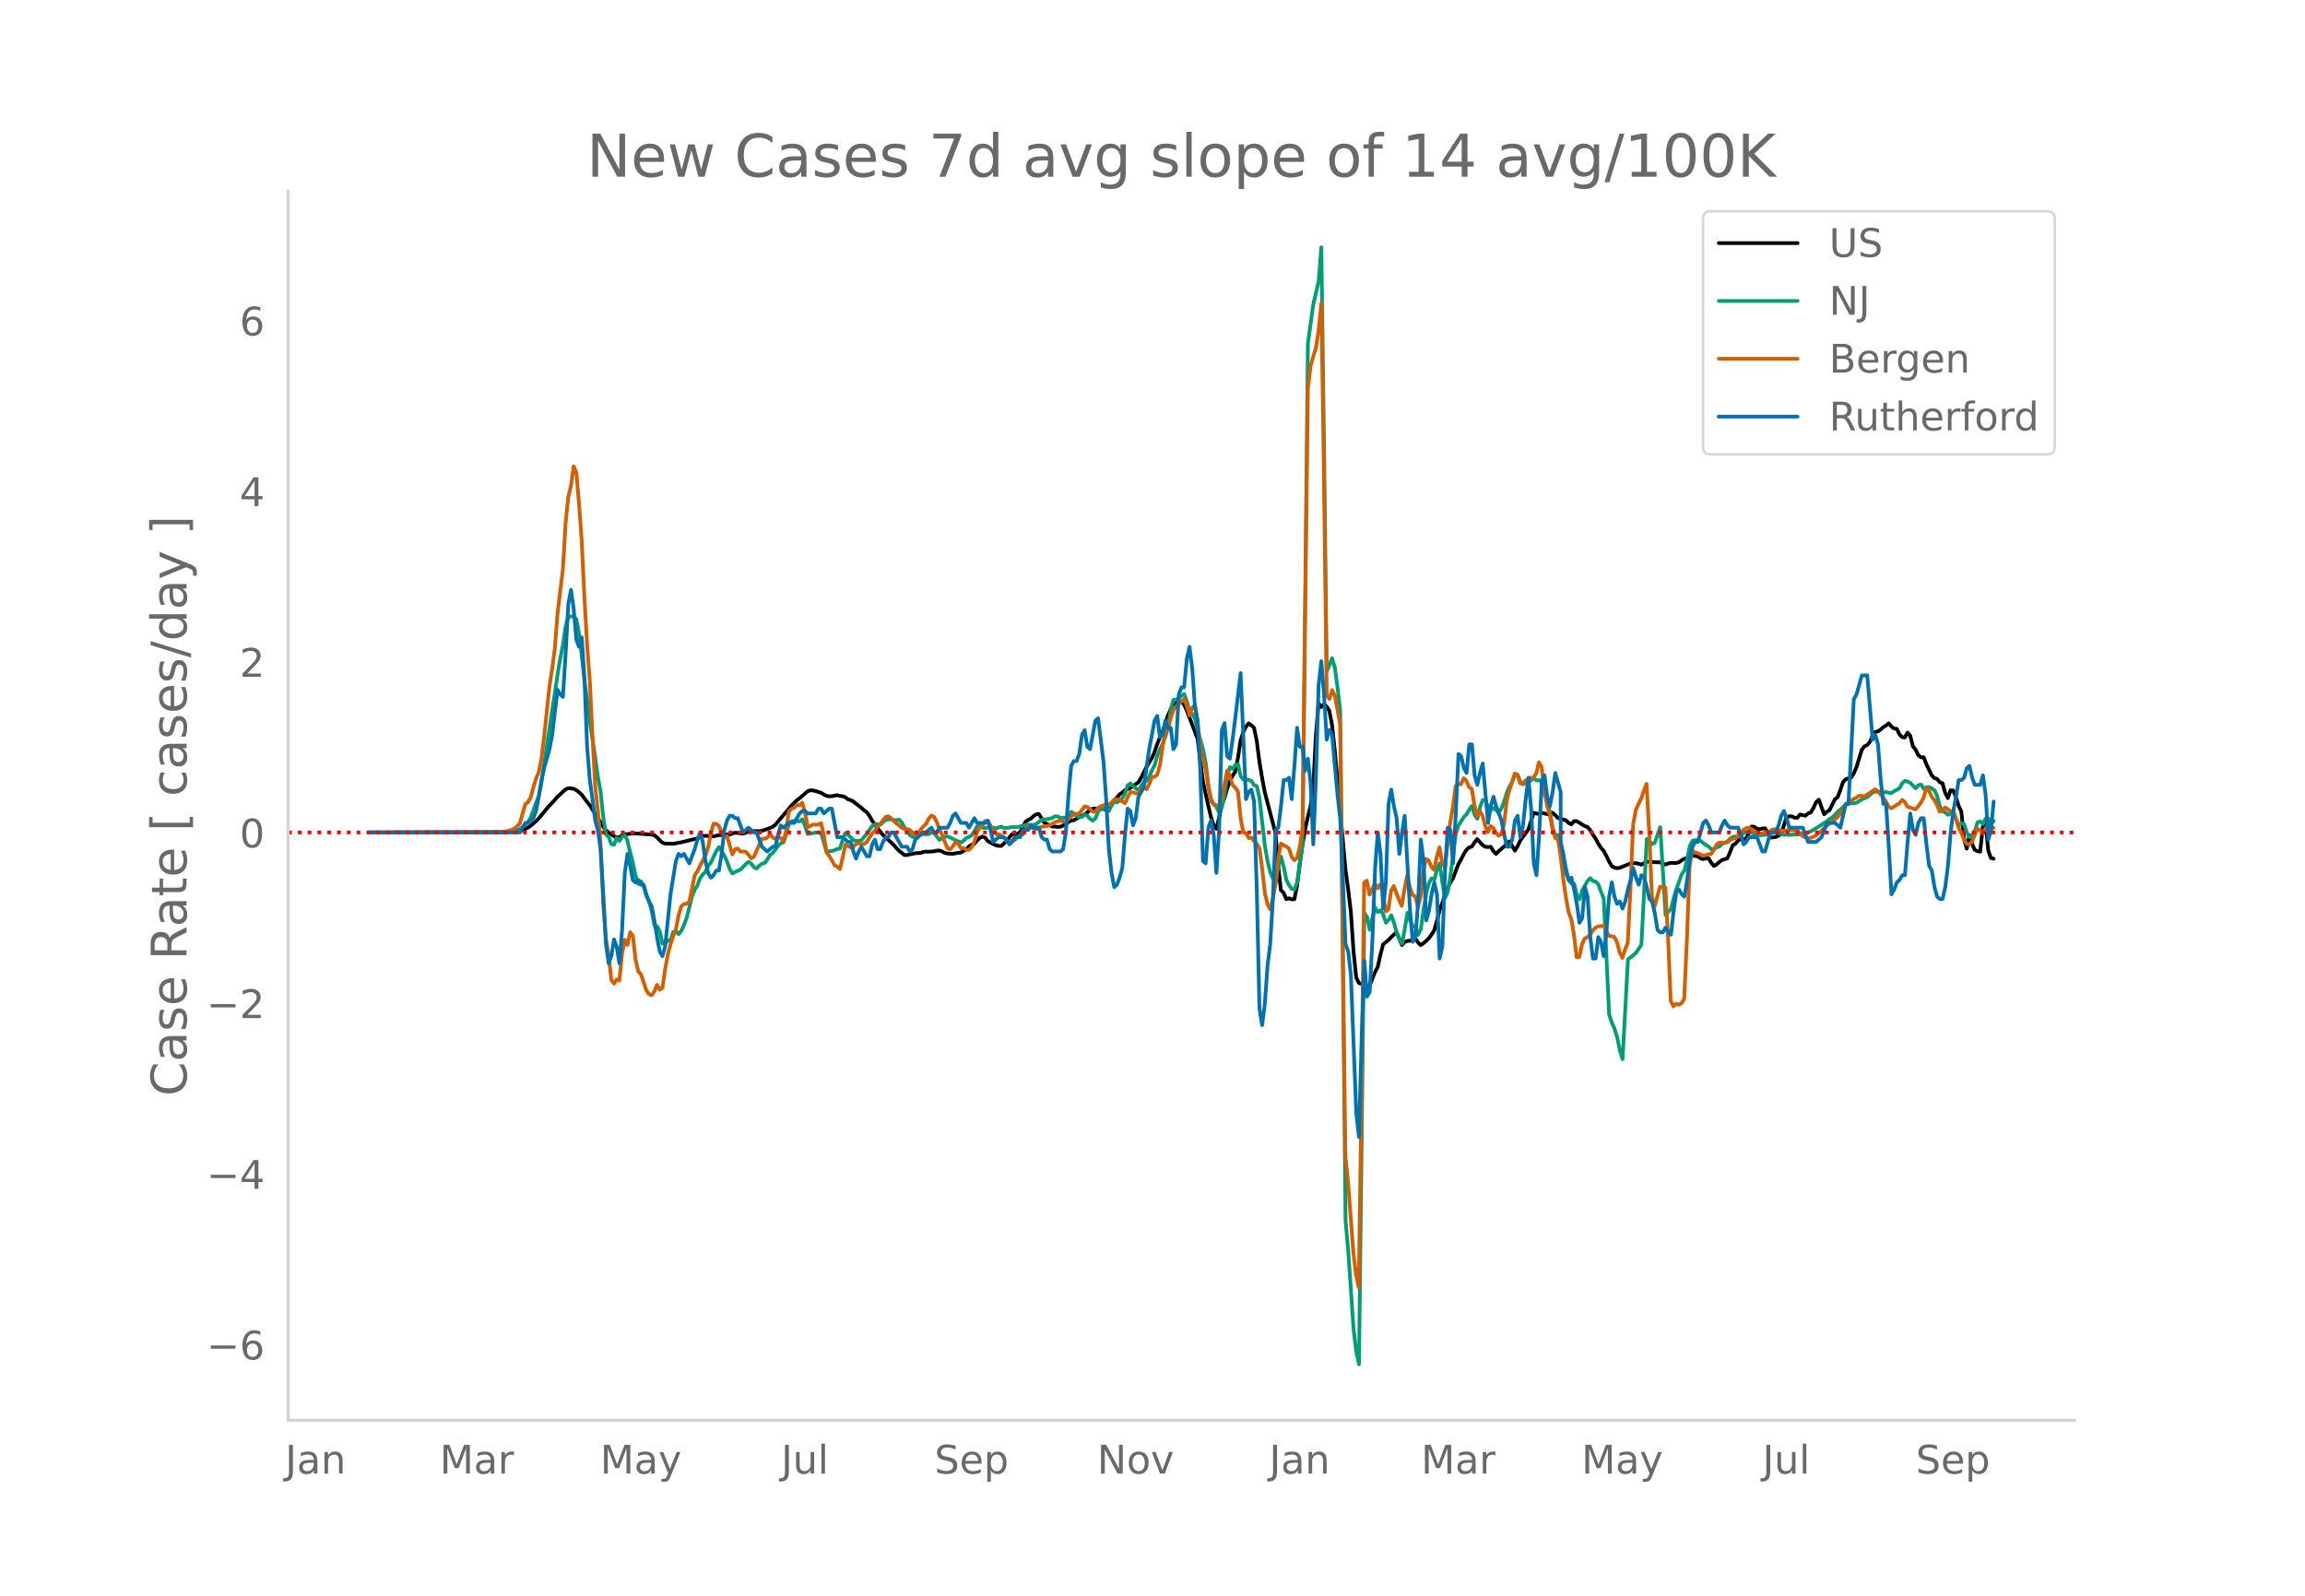 <svg height="864" viewBox="0 0 936 648" width="1248" xmlns="http://www.w3.org/2000/svg" xmlns:xlink="http://www.w3.org/1999/xlink"><defs><style>*{stroke-linecap:butt;stroke-linejoin:round}</style></defs><g id="figure_1"><path d="M0 648h936V0H0z" style="fill:#fff" id="patch_1"/><g id="axes_1"><path d="M117 576.72h725.4V77.76H117z" style="fill:none" id="patch_2"/><path clip-path="url(#p5c7553df2e)" d="m149.973 338.045 54.59-.139 5.46-.325 1.091-.177 1.092-.31 2.184-1.038 1.091-.725 2.184-1.897 1.092-1.119 4.367-5.229 1.092-1.062 2.184-2.495 3.275-3.033 1.092-.4 1.092.044 1.091.176 1.092.566 1.092.823 1.092.998 2.184 2.955 1.091 1.327 2.184 3.54 2.184 3.374 1.091 1.848 1.092 1.415 2.184 1.7 1.092.705 1.091.48 1.092-.067 1.092-.726 1.092-.499 1.092-.044 2.183-.325 4.368.258 3.275.263 1.092.263 1.092.84 1.091 1.195 1.092.96 1.092.398 3.276.08 3.275-.612 6.55-1.597 2.184-.997 1.092-.05 3.276.207 2.183-.47 2.184-.125 1.092-.137 1.092.02 2.183-.757 3.276.398 1.091-.392 1.092-.647 1.092-.045 1.092.122 1.092-.086 1.091.053 1.092-.178 2.184-.703 2.184-.845 1.091-.907 5.46-6.441 1.091-1.367 2.184-2.144 1.092-.774 3.275-2.853 1.092-.393 1.092.053 1.092.243 2.183.719 2.184 1.24 1.092.172 1.091-.019 2.184-.46 1.092.319 1.092.144 1.091.405 1.092.803 1.092.365 1.092.554 3.275 2.57 1.092.996 1.092.8 1.092 1.481 1.092 1.942 3.275 4.464 1.092 1.292 4.367 4.07 1.092 1.277 1.092 1.088 2.183 1.763 1.092.01 1.092-.331 1.092-.128 1.092-.295 2.183-.08 1.092-.442 1.092-.136 1.092.047 2.183-.147 1.092-.28 1.092-.047 1.092.358 1.092.625 1.091.232 2.184.15 1.092-.259 2.183-.298 2.184-1.33 1.092-1.117 1.092-.72 1.091-.389 1.092-1.336 1.092-1.042 1.092-.524 1.092.422 1.092 1.36 1.091.672 2.184 1.041 1.092.259 1.092.026 1.091-.964 1.092-1.133 2.184-2.667 2.183-.166 1.092-.62 1.092-1.93 1.092-2.299 1.092-.79 1.092-.518 1.091-.995 1.092-.768 1.092-.088 2.184 3.502 3.275 1.573 1.092-.003 1.092.155 1.091-.094 2.184-.95 1.092-1.01 1.092-.526 1.092-.144 2.183-1.279 1.092-.453 1.092-.623 1.092-.758 1.091-1.092 1.092-.46 1.092-.073 2.184.156 1.091-.025 1.092.364 1.092-.499 1.092-1.691 2.184-2.681 1.091-1.393 1.092-.704 1.092-.936 2.184-.928 2.183-1.574 1.092-.742 1.092-1.812 2.183-4.403 2.184-3.627 1.092-2.404 1.092-3.274 1.092-2.731 1.091-2.366 2.184-6.596 1.092-2.411 1.092-1.834 1.091-1.11 1.092-.38 1.092.195 1.092 1.208 1.092 2.392 4.367 11.394 2.183 17.336 2.184 9.987 1.092 4.553 1.092 3.425 1.092 1.311 1.091-4.42 1.092-5.337 1.092-2.67 1.092-3.856 1.092-2.909 1.091-2.32 1.092-1.588 1.092-5.507 1.092-7.228 1.092-3.475 1.091-2.118 1.092-1.363 1.092.787 1.092.991 1.092 5.265 1.092 8.463 1.091 6.614 1.092 5.82 4.367 16.67 1.092 13.526 1.092 9.604 1.092 1.022 1.092 2.64 1.091-.382 1.092.43 1.092-.06 1.092-5.423 1.092-8.835 1.092-7.67 1.091-6.259 1.092-5.262 1.092-4.287 1.092-7.412 1.092-21.401 1.091-12.99 1.092 1.525 1.092-1.15 1.092.94 1.092 1.738 1.091 5.718 1.092 9.996 4.368 48.751 1.091 7.966 1.092 9.114 1.092 16.17 1.092 10.58 1.092 2.236 1.091.322 1.092-.522 1.092 1.85 1.092-.723 2.183-5.39 1.092-2.043 1.092-4.998 1.092-4.208 2.184-1.76 1.091-1.167 2.184-2.043 2.184 5.241 1.091-1.182 1.092-.476 1.092-.074 1.092-.587 1.092-.334 1.091 1.648 1.092 1.048 1.092-.77 1.092-.94 1.092-1.088 1.092-1.477 1.091-1.715 1.092-3.824 1.092-4.272 3.275-9 1.092-2.34 1.092-1.749 2.184-5.747 1.091-1.875 1.092-2.18 1.092-1.738 1.092-.96 1.092-.356 1.092-1.69 1.091-1.32 2.184 2.424 1.092.69 1.092.098 1.091-.12 1.092 1.745 1.092 1.168 1.092-1.143 2.183-1.873 2.184-2.049 2.184 3.745 1.092-1.796 1.091-2.313 3.276-4.49 2.183-6.787 1.092.315 1.092.146 1.092-.411 2.183.491 2.184-.55 1.092.985 1.092 1.142 3.275.949 1.092 1.07 1.092.582 1.092-1.319 1.091.012 3.276 1.993 1.092.346 1.091 1.269 1.092 1.855 1.092 1.57 1.092 2.061 1.092 1.702 1.092 1.239 1.091 2.005 1.092 2.303 1.092 1.877 1.092.659 1.092.211 1.091-.168 4.368-1.772 2.183-.098 1.092.223 1.092.387 2.184-1.175 1.091-.037 2.184.216 2.184.038 1.091.626 1.092.281 1.092-.44 1.092-.24 2.183.025 1.092-.275 1.092-.784 1.092-.63 1.092-.308 1.091-.604 1.092-.372 2.184.315 1.092.746 1.092.37 1.091-.327 1.092-.038 1.092 1.805 1.092 1.316 1.092-.587 1.091-1.012 1.092-.763 2.184-.715 1.092-2.479 1.091-2.822 1.092-.643 1.092-1.246 1.092-.74 1.092.095 1.092-.266 2.183-4.788 1.092.055 1.092.79 1.092.213 1.091-.274 1.092-.108 1.092 1.745 1.092 2.003 1.092-.042 1.091-.184 1.092-.502 1.092-.726 2.184-6.764 1.092-.404 1.091.03 1.092.545 1.092.066 1.092-1.351 2.183.496 1.092-.926 1.092-.386 1.092-1.814 1.092-2.372 1.091-1.014 2.184 5.907 1.092-1.018 1.092-.654 2.183-4.414 1.092-.823 1.092-2.839 1.092-3.294 1.092-1.148 1.091-.408 1.092-.285 1.092-1.72 1.092-2.484 2.183-7.115 1.092-1.408 1.092-.485 1.092-1.34 1.092-2.35 1.092-1.617 1.091-.261 1.092-.756 1.092-.976 1.092-.627 1.092-.915 1.091 1.31 1.092.8 1.092.162 1.092 2.242 1.092 1.13 1.091.093 1.092-1.962 1.092 1.27 1.092 4.29 1.092 1.4 1.092 2.214 1.091.878 1.092-.04 1.092 2.817 2.184 4.553 1.091 1.112 1.092.348 1.092 1.324 1.092.43 1.092 3.918 1.091 2.084 1.092-3.171 1.092.112 1.092 2.68 1.092 3.525 1.092 2.331 1.091 11.02 1.092 4.046 1.092-5.487 1.092 3.57 1.092 2.402 1.091.51 1.092.238 1.092-10.094 1.092-1.903 1.092 11.454 1.091 3.111 1.092.26h0" style="fill:none;stroke:#000;stroke-linecap:round;stroke-width:1.5" id="line2d_1"/><path clip-path="url(#p5c7553df2e)" d="m149.973 338.04 54.59-.098 3.276-.227 1.092-.187 1.091-.32 1.092-.474 2.184-1.772 1.092-1.1 1.091-1.927 1.092-2.787 1.092-3.15 1.092-2.579 1.092-5.418 2.183-14.994 1.092-6.961 1.092-7.783 1.092-6.744 1.092-7.607 1.091-6.45 1.092-5.523 1.092-7.427 1.092-4.138 2.183-.113 1.092 1.152 1.092 6.005 1.092 8.844 1.092 10.066 1.092 7.745 1.091 9.031 1.092 6.939 2.184 15.472 1.092 5.834 1.091 10.564 1.092 6.92 1.092.998 1.092 2.964 1.092.229 1.091-2.771 1.092 1.228 1.092-1.674 1.092-.709 1.092 2.365 1.092 4.64 1.091 4.144 1.092 5.35 1.092 3.367 1.092-1.1 1.092 1.713 1.091 4.112 1.092 2.152 1.092 4.116 1.092 5.699 1.092.51 1.091 2.081 1.092 4.945 1.092-.058 1.092-1.254 1.092.046 1.092-3.434 1.091-.37 1.092 1.186 1.092-1.272 1.092-2.394 1.092-2.86 2.183-8.862 1.092-2.661 1.092-1.716 1.092-2.95 1.091-1.453 1.092-1.133 1.092-2.353 1.092-1.34 2.183-4.659 1.092-1.622 1.092 1.529 1.092 1.946 1.092 2.251 1.092 3.114 1.091 1.837 1.092-.643 2.184-.95 2.183-2.237 1.092-.882 1.092.689 1.092 1.463 1.092.551 1.091-1.138 1.092-.842 1.092-.273 1.092-1.447 1.092-1.837 1.092-.733 2.183-2.967 1.092-1.026 1.092-.354 1.092-3.185 1.091-4.385 1.092-1.043 1.092-.125 2.184.19 1.091-.851 1.092 2.56 1.092 3.394 1.092-.124 2.184-.456 2.183.14 2.184 7.61 2.183-.24 1.092-.332 1.092-.494 1.092-.169 1.092-3.493 1.091-2.815 1.092.749 1.092.995 1.092 1.18 1.092.27 1.092.035 1.091-.342 2.184-2.588 2.184-3.177 1.091-.633 1.092-.034 1.092.154 2.184-1.94 1.091-.218 1.092-.09 1.092.335 1.092.125 1.092-.229 1.092 1.169 1.091 1.968 2.184 3.09 1.092.75 1.092.157 2.183-1.276 1.092-.063 1.092.185 1.092-.184 1.091-.503 1.092.05 2.184 2.868 2.184-1.326 1.091-.061 1.092.394 2.184 1.166 2.183.894 1.092-.764 1.092-1.083 1.092-.42 1.092-.683 1.091-1.65 1.092-1.987 1.092-.19 1.092.776 1.092.09 2.183-.252 1.092.114 1.092.406 1.092-.52 1.092-.292 1.091.555 1.092-.018 2.184-.364 2.183.091 3.276-.997 1.092-.08 2.183.138 1.092-.4 2.184-1.688 1.092-.072 3.275-.673 1.092-.724 1.092.085 1.091.665 1.092-.153 1.092.068 1.092-.94 1.092-1.499 1.092.613 1.091.98 1.092.655 1.092-.24 1.092-.913 1.092.492 1.091 1.242 1.092.744 1.092-.933 1.092-2.721 1.092-1.19 1.091-.233 1.092.404 1.092.762 1.092-2.325 1.092-1.566 1.092.408 1.091-.729 1.092-1.015 1.092-1.841 1.092-3.386 1.092-.737 2.183 2.005 1.092.784 2.184-3.507 1.091-.34 1.092-1.62 1.092-2.549 1.092-2.153 1.092-3.902 1.092-2.54 1.091-2.237 1.092-2.88 1.092-3.985 1.092-7.182 1.092-3.822 1.091-.16 1.092-.574 1.092-.983 1.092-.641 1.092 2.944 1.091 4.703 1.092.335 1.092 2.054 1.092 4.62 2.183 7.687 1.092 5.544 1.092 9.3 1.092 6.38 1.092.936 1.092 1.32 1.091 2.22 1.092-1.93 1.092-5.065 1.092-7.897 1.092-3.527 1.091.733 1.092-1.545 1.092-.38 1.092 4.869 1.092 1.391 1.091-.072 1.092.241 1.092.428 1.092 1.686 1.092.38 1.092 4.99 2.183 19.177 1.092 6.31 1.092 4.445 1.092 2.557 1.091 1.852 1.092-6.567 1.092-4.118 1.092 4.154 1.092 5.257 1.091 2.185 1.092 1.523 1.092.143 1.092-2.89 2.184-15.22 2.183-203.525 2.184-15.837 2.183-9.43 1.092-13.781 1.092 80.61 1.092 91.681 2.183-5.42 1.092 3.734 1.092 8.004 1.092 9.523 2.184 207.19 1.091 12.22 2.184 32.07 1.092 8.83 1.092 5.158 2.183-183.279 1.092 1.648 1.092 5.116 1.092-5.03 1.091-3.941 1.092 1.863 1.092-.76 1.092 1.614 1.092 3.437 1.092-1.049 1.091-1.978 1.092 2.997 1.092 3.991 1.092 2.66 1.092 1.923 1.091-5.904 1.092-6.682 1.092 3.21 1.092 2.311 1.092.118 1.091 3.32 1.092-2.377 1.092-7.803 1.092-6.598 1.092-4.278 1.092-1.905 1.091.59 1.092-4.045 1.092-2.61 1.092 7.867 1.092 6.206 1.091-2.49 1.092-6.626 2.184-17.138 1.092-3.243 2.183-3.465 1.092-1.021 1.092-1.953 1.092-1.46 1.092 3.637 1.091 1.557 1.092-4.751 1.092-2.781 1.092-.034 1.092 2.82 1.091 1.356 1.092-1.011 1.092.922 1.092 1.146 1.092-1.998 1.091-2.761 1.092-3.587 1.092-2.494 1.092-1.915 1.092-2.812 1.092.101 1.091 2.884 1.092.916 1.092-.6 1.092-.176 2.183-1.724 1.092.967 1.092-.081 1.092.477 1.092 4.994 2.183 7.258 1.092 6.7 1.092 2.902 1.092-.082 4.367 18.367 1.092 1.3 1.092.155 1.091 4.634 1.092 1.632 1.092-3.587 2.184-3.927 1.091-1.081 1.092 1.224 1.092.145 1.092 1.24 1.092 2.994 1.092 2.655 2.183 47.103 1.092 3.27 1.092 2.505 1.092 3.457 1.091 5.339 1.092 3.533 2.184-40.405 1.092-.997 1.091-.723 1.092-1.023 2.184-3.29 2.184-42.96 1.091.811 1.092 1.35 1.092-.665 2.184-6.248 2.183 35.737 1.092-1.481 1.092-1.003 1.092-4.345 1.091-3.762 2.184-6.048 1.092-1.536 1.092-4.342 1.091-5.597 1.092-2.142 1.092-.276 2.184.378 2.183 1.614 1.092.65 1.092 1.09 1.092-.137 1.092-.602 1.091-.374 1.092-1.095 1.092-.503 1.092-.374 1.092-1.185 1.091-.758 1.092-.133 1.092.037 1.092-.424 1.092-1.007 1.092-.458 1.091.052 2.184.695 2.184.563 2.183-.131 1.092-.15 1.092-.477 1.092-.29 1.091.017 1.092.157 1.092.466 1.092.243 1.092-.038 1.092.074 4.367-.205 1.092-.363 2.183-.36 2.184-1.085 5.459-3.503 1.092-.931 1.092-.68 1.091-1.038 1.092-1.214 1.092-.862 2.184-2.055 1.091-.374 1.092-.153 1.092-.014 1.092-.187 2.183-1.42 1.092-.391 1.092-.538 2.184-1.853 1.092-.342 1.091-.074 2.184.482 1.092-.235 1.092.304 1.091.092 1.092-.77 1.092-.526 1.092-.687 1.092-1.974 1.091-.95 1.092.281 1.092.48 1.092 1.23 1.092 1.019 1.092-1.29 1.091-.21 1.092 1.647 1.092-.541 1.092-.114 1.092.598 1.091.748 1.092 2.393 1.092 4.17 1.092 1.899 1.092.525 1.091.956 1.092-.514 1.092-.993 1.092 3.25 1.092 2.454 1.092-.812 1.091.377 1.092 3.358 1.092 2.052 1.092-.826 1.092-1.818 1.091-3.477 1.092-.404 1.092 1.109 1.092-2.236 1.092-.04 1.091 2.256 1.092-1.203h0" style="fill:none;stroke:#009e73;stroke-linecap:round;stroke-width:1.5" id="line2d_2"/><path clip-path="url(#p5c7553df2e)" d="m149.973 338.04 48.04-.095 4.367-.133 3.275-.247 2.184-.588 1.092-.53 1.091-.93 1.092-1.233 2.184-7.7 1.092-.872 1.091-1.878 1.092-4.077 1.092-3.585 1.092-2.522 1.092-5.462 1.092-8.97 2.183-20.578 1.092-6.998 1.092-8.478 1.092-13.958 2.183-18.226 1.092-18.624 1.092-10.564 1.092-4.57 1.091-7.852 1.092 2.617 1.092 12.745 1.092 15.077 1.092 22.93 1.092 19.23 1.091 14.585 1.092 22.758 1.092 20.065 1.092 9.71 1.092 13.75 1.091 24.542 1.092 13.977 1.092 6.449 1.092 10.07 1.092 1.536 1.091-1.706 1.092.379 1.092-10.943 1.092-5.52 1.092 2.087 1.092-5.177 1.091 1.46 1.092 9.615 1.092 4.818 1.092 1.137 2.183 6.506 1.092 1.63 1.092.437 1.092-1.517 1.092-2.712 1.091 1.972 1.092-.74 1.092-7.548 1.092-6.03 1.092-4.116 1.092-3.3 1.091-2.826 1.092-5.614 1.092-3.66 1.092-.892 1.092-.19 1.091-.777 2.184-10.753 1.092-1.67 1.092-2.275 2.183-4.078 1.092-3.394 1.092-5.576 1.092-3.964 1.091.057 1.092.91 1.092 2.485 1.092 1.84 1.092-.285 2.183 7.491 1.092-2.124 1.092-.284 1.092 1.232 1.092-.038 1.091.152 1.092 1.195 1.092 1.441 1.092-.645 3.275-7.34 1.092.02 1.092-.417 1.092-1.442 1.092 1.328 1.091.607 1.092-.816 1.092.455 1.092 1.423 1.092-4.59 1.091-7.624 1.092-1.119 1.092-.398 1.092-1.176 1.092.228 1.091-1.12 1.092 4.06 1.092 5.84 1.092-.36 1.092-.664 1.092.095 1.091-.114 1.092-.512 1.092 4.855 1.092 7.018 1.092 1.384 1.091 1.82 1.092 2.05 1.092.473 1.092 1.043 1.092-4.646 1.091-5.273 2.184 1.138 1.092-.341 1.092-1.024 1.092-.398 1.091.379 1.092-.057 1.092-.797 1.092-1.877 1.092-1.555 1.091-1.1 1.092-1.67 1.092-1.023 1.092-1.612 1.092-1.328 1.091-.285 1.092.778 1.092 1.195 3.276 2.693 1.091.569 1.092-.019 1.092.322 2.184 2.2 1.091-.569 1.092-1.63 1.092-1.423 1.092-.986 1.092-2.143 1.091-1.233 1.092.474 1.092 2.124 1.092 2.997 1.092 2.37 2.183 5.33 1.092.398 1.092-1.29 1.092-1.63 1.092.777 1.091 1.65 1.092-.038 1.092.74 1.092-.02 1.092-1.024 1.091-2.294 1.092-3.926 1.092-1.707 1.092-.872 1.092-1.935 1.092.247 1.091 1.706 1.092 2.106 1.092 1.346 1.092.02 1.092.644 1.091.853 1.092 1.176 1.092.588 1.092-.664 1.092-.246 2.183-2.03 1.092-.208 1.092-1.935 1.092-1.479 2.183 1.005 1.092.171 2.184-.872 2.183-.36 1.092-.266 2.184-1.309 2.183-.607 1.092.455 1.092.19 2.184-2.465 1.092-.645 1.091-.285 1.092-.151 2.184-2.845 1.092.227 1.091.854 1.092 1.1 1.092-.02 1.092-1.63 1.092-.588 1.091-.342 1.092-.512 1.092.323 2.184-2.181 2.183-.114 1.092.891 1.092.664 1.092-2.446 1.092-2.03 1.091.076 1.092.398 1.092-.018 1.092-1.821 1.092-.607 1.091.815 1.092-2.143 1.092-2.882 1.092-.02 1.092-.948 1.092-3.944 1.091-7.606 1.092-5.5 1.092-1.687 1.092-4.21 1.092-3.244 1.091-1.555 3.276-2.902 1.092 3.035 1.091 3.66 1.092-3.319 1.092-.796 1.092 7.055 1.092 9.862 1.091 4.95 1.092 4.134 1.092 7.245 1.092 4.78 1.092 2.389 1.092.208 1.091-.17 1.092-2.428 1.092-6.145 1.092-5.443 1.092 2.295 1.091 3.566 1.092 1.119 1.092 1.574 1.092 11.113 1.092 5.425 1.091.398 1.092 1.953 1.092-.19 1.092 1.442 1.092 1.119 1.092 1.896 1.091 8.307 1.092 9.9 1.092 4.438 1.092 2.086 1.092-4.532 1.091-6.202 1.092-10.298 1.092-5.747 1.092.74 1.092.493 1.091.853 1.092 3.49 1.092 1.214 1.092-1.1 1.092-4.514 1.092-7.358 2.183-178.692 1.092-9.199 2.184-7.396 1.091-7.017 1.092-11.02 1.092 73.681 1.092 85.648 1.092 1.48 1.091-3.623 1.092 2.238 2.184 11.72L546.3 469.11l1.091 10.602 2.184 29.055 1.092 8.933 1.092 5.082 1.091-77.568 1.092-86.786 1.092-.815 1.092 5.651 2.183-4.532 1.092 1.991 1.092-1.593 1.092 3.622 1.092 7.302 1.092-.74 1.091-7.529 1.092-1.991 2.184 5.69 1.092 2.332 1.091-6.695 1.092-5.632 1.092 4.798 1.092 3.091 1.092.664 1.091 4.362 1.092-4.305 1.092-10.26 1.092-5.064 1.092.664 1.092 2.56 1.091 1.233 1.092-5.235 1.092-3.926 1.092 6.316 1.092 1.859 2.183-18.15 1.092-6.43 1.092-8.401 1.092-.873 1.091.095 1.092-2.484 1.092 1.043 1.092 2.56 1.092.683 1.092 6.486 1.091 4.647 1.092-2.049 1.092 1.783 1.092 4.21 1.092 2.504 1.091-2.447 1.092.797 1.092 1.915 1.092 1.214 1.092-.569 1.091-4.115 1.092-9.37 1.092-4.513 1.092-3.091 1.092-3.604 1.092.55 1.091 3.395 1.092.303 1.092-1.517 1.092.209 1.092-1.214 1.091-.076 1.092-1.783 1.092-4.419 1.092 2.01 1.092 9.313 1.091 6.24 1.092 3.906 1.092 5.235 1.092 4.02 1.092.228 1.092 6.486 1.091 9.654 1.092 7.624 1.092 6.087 1.092 2.864 1.092 6.183 1.091 9.312 1.092-.076 1.092-5.158 1.092-2.333 1.092-.55 1.091-1.024 1.092-1.707 1.092-1.138 1.092-.531 1.092-.095 1.092-.247 2.183 4.173 2.184.398 1.092 2.067 1.091 4.249 1.092 2.275 1.092-3.394 1.092-2.693 1.092-21.697 1.091-26.286 1.092-5.955 1.092-2.541 1.092-2.049 1.092-3.394 1.092-2.694 1.091 19.971 1.092 25.698 1.092 4.097 2.184-8.023 1.091.323 1.092.057 1.092 20.463 1.092 25.547 1.092 2.238 1.091-1.081 1.092.417 1.092-.664 1.092-1.726 1.092-23.934 1.091-29.852 1.092-6.41 1.092.702 1.092.284 2.184 1.081 1.091-.208 1.092-.418 1.092-.057 1.092-1.63 1.092-2.163 1.091-.815 1.092-.057 1.092.095 1.092-.17 1.092-.892 1.091-.588 1.092-.152 1.092-.702 1.092-1.27 1.092-1.442 1.092-.74 1.091-.189 1.092.588 1.092.872 1.092.55 1.092.38 1.091-.038 1.092-.436 1.092-.095 1.092-.474 1.092-.664 1.091-.057 2.184.55 1.092.095 1.092-.076 1.092-.247 3.275.266 1.092.967 1.092 1.195 1.091.588 1.092.322 1.092-.133 2.184-.91 3.275-2.977 2.184-1.935 1.092-.702 2.183-1.896 1.092-1.29 2.184-3.68 3.275-2.446 1.092-.474 1.092-.758 1.091-.038 1.092.322 4.368-2.94 1.091.797 2.184 2.503 1.092 1.631 1.092 2.106 1.091.663 1.092-.625 1.092-.76 1.092-.568 1.092-1.404 1.091.778 1.092 1.935 3.276 1.08 1.092-1.232 1.091-1.404 1.092-2.029 1.092-3.83 1.092.853 1.092 2.484 1.091 1.347 1.092 1.99 1.092 2.75 1.092-.435 1.092-1.271 1.091.683 1.092.91 1.092-.17 1.092 3.129 1.092 3.565 1.092 2.105 1.091 2.77 1.092 1.782 1.092.285 1.092-1.12 2.183-5.272 1.092.683 1.092 1.195 1.092-2.049 1.092-1.479 1.091 1.442 1.092-.171h0" style="fill:none;stroke:#d55e00;stroke-linecap:round;stroke-width:1.5" id="line2d_3"/><path clip-path="url(#p5c7553df2e)" d="M149.973 338.04h61.141l2.184-3.864h1.092l2.183-1.932 1.092-2.898 1.092-5.796 1.092-6.761 1.092-4.83 2.183-7.727 1.092-5.796 2.184-18.353 1.091 1.932 1.092.966 1.092-17.387 1.092-20.285 1.092-5.795 1.091 7.727 1.092 12.557 1.092 2.898 1.092-3.864 1.092 16.421 1.092 28.013 1.091 13.523 1.092 7.727 1.092 8.694 1.092 3.863 1.092 7.728 1.091 18.353 1.092 20.285 1.092 7.727 1.092-2.898 1.092-6.761 1.091 2.897 1.092 6.762 1.092-13.523 1.092-23.183 1.092-7.727 1.092 4.83 1.091 5.795 1.092.966 1.092-.966 1.092 1.932h1.092l1.091 3.864 1.092 2.898 1.092 1.932 1.092 5.795 1.092 6.762 1.091 5.795 1.092 1.932 1.092-3.864 2.184-21.25 2.183-13.523 1.092-2.898 1.092.966 1.092-.966 2.183 3.864 2.184-5.796 1.092-3.864 1.092-2.898 1.091 3.864 1.092 7.728 1.092 4.83 1.092 1.931 1.092-.966 1.091-1.932h1.092l1.092-6.761 1.092-9.66 1.092-3.863 1.092-1.932h1.091l1.092.966h1.092l2.184 5.795 2.183-1.931 2.184 1.931h1.092l2.183 5.796 2.184 1.932 2.184-1.932h1.091l1.092-4.83 1.092-3.863 1.092.966 2.183-1.932h2.184l2.184-3.864 1.091-.966h1.092l1.092.966h3.276l1.091-1.932h1.092l1.092 1.932 2.184-1.932h1.091l2.184 11.591h2.184l2.183 1.932h1.092l1.092 3.864 1.092 2.898 1.092-2.898 1.091-1.932 2.184 3.864h1.092l1.092-4.83 1.091-1.932 1.092 3.864h1.092l1.092-2.898 1.092-1.932h1.091l1.092-1.932h1.092l3.276 5.796h2.183l1.092 1.932 1.092-.966 1.092-3.864 3.275-2.898h1.092l2.183-1.931 1.092 1.931h1.092l1.092-1.931h3.275l1.092-1.932 1.092-2.898 1.092-.966 2.183 3.864h2.184l1.092 1.932 2.183-3.864 1.092 1.932h3.276l1.092-.966 1.091 3.863 1.092 4.83 2.184-1.932h2.183l1.092.966 1.092 1.932 1.092-.966 1.092-1.932h2.183l1.092-2.898h2.184l1.092-1.931 1.091.966h2.184l1.092 3.863 1.092.966h1.091l1.092 3.864 1.092.966h3.275l1.092-.966 1.092-6.762 1.092-15.455 1.092-11.59 1.092-1.933h1.091l1.092-2.898 1.092-7.727 1.092-1.932 1.092 6.762 1.091.966 2.184-11.592 1.092-.966 2.183 17.387 1.092 15.455 1.092 20.285 1.092 9.66 1.092 5.795 1.092-.966 1.091-2.898 1.092-3.863 1.092-13.524 1.092-10.625 1.092.966 1.091 5.796 1.092-2.898 1.092-8.694 2.184-3.863 2.183-15.455 2.184-11.592 1.092-1.932 1.092 8.694 1.091-.966 1.092-5.796 1.092 2.898h1.092l1.092 8.694 1.091-1.932 1.092-20.285 1.092-2.898h1.092l1.092-11.591 1.091-4.83 1.092 8.694 1.092 15.455 1.092 5.795 1.092 20.285 1.091 36.706 1.092.966 1.092-14.49 1.092-2.897 1.092 5.795 1.092 15.455 1.091-17.387 1.092-40.569 1.092-2.898 1.092 13.523 1.092.966 1.091-7.727 1.092-8.694 2.184-18.352 2.183 51.194 1.092-2.898 1.092-.965 1.092 4.83 1.092 35.739 1.092 48.297 1.091 6.761 1.092-8.693 1.092-15.455 1.092-8.693 1.092-18.353 1.091-28.013 1.092-.965 1.092-8.694 1.092-10.625h1.092l1.091-.966 1.092 8.693 1.092-13.523 1.092-15.455 1.092 7.728h1.092l1.091 9.659 1.092-4.83 1.092 9.66 1.092 25.114 1.092-27.046 1.091-37.672 1.092-9.66 1.092 13.524 1.092 18.353 1.092-3.864 1.091 1.932 2.184 24.148 1.092 9.66 1.092 24.148 1.092 27.047 1.091 2.897 1.092 9.66 2.184 56.024 1.092 9.66 1.091-40.57 1.092-30.91 1.092 14.49 1.092-1.933 1.092-21.25 1.091-28.978 1.092-14.49 1.092 8.694 1.092 22.216 1.092-10.625 1.092-31.876 1.091-5.795 1.092 6.761 1.092 4.83 1.092 14.489 1.092-8.694 1.091-6.761 2.184 38.637 1.092 12.558 1.092-1.932 1.091-14.49 1.092-25.114 1.092 8.694 1.092 24.148 1.092-3.864 1.092-6.761 1.091-4.83 1.092 4.83 1.092 26.08 1.092-4.83 1.092-30.91 1.091-17.386 1.092.965 1.092 13.524 1.092-20.285 1.092-24.149 1.091.966 1.092 4.83 1.092 1.932 1.092-11.591h1.092l1.092 12.557 1.091 3.864 1.092-4.83 1.092-3.864 2.184 24.149 1.091-6.762 1.092-3.864 1.092 3.864 2.184 5.796 1.091 5.795 1.092 4.83h1.092l1.092-2.898 1.092-7.727 1.092-1.932 1.091 8.693 1.092-4.83 1.092-10.625 1.092-8.693 1.092 12.557 1.091 22.217 1.092 4.83 1.092-16.422 1.092-22.216 1.092-1.932 1.091 8.693 1.092 3.864 1.092-5.796 1.092-7.727 2.184 7.727v20.285l1.091 4.83 1.092 7.727 1.092 2.898 1.092-.966 1.092 4.83 1.091 5.796 1.092 7.727 1.092-1.932 1.092-12.557 1.092 3.864 1.091 16.42 1.092 8.694h1.092l1.092-8.693 1.092 1.932 1.092 5.795 1.091-9.66 1.092-14.488 1.092-5.796 1.092 5.796 1.092 2.898 1.091-.966 1.092 2.897 1.092-2.897 1.092-4.83 1.092-3.864 1.091-4.83 1.092 3.864 1.092 2.898 1.092-3.864 1.092.966 1.092 3.864 1.091 4.83 1.092.966 1.092 4.83 1.092 6.76 1.092.967h1.091l1.092-1.932 1.092 1.932 1.092.966 1.092-9.66 1.091-7.727 1.092-.966 1.092 1.932 1.092.966 1.092-6.762 1.091-8.693 1.092-4.83 1.092-1.932h1.092l2.184-7.727 1.091-.966 1.092 1.932 1.092 2.897h3.275l1.092-2.897 1.092-1.932 1.092 1.932 1.092.966h3.275l1.092 2.897 1.092 3.864 1.092-.966 1.091-1.932h3.276l2.183 5.796h1.092l2.184-7.728h2.183l1.092-2.897 1.092-3.864 1.092-1.932 1.092 2.898 1.092 3.864h5.459l2.183 5.795h3.276l2.183-1.932 2.184-5.795h3.275l2.184 1.932 2.184-9.66h1.091l2.184-42.501 1.092-1.932 2.183-7.728h2.184l2.184 26.08 1.092-1.931 1.091 3.864 1.092 14.489 1.092 9.66h1.092l1.092 17.386 1.091 19.319 1.092-1.932 1.092-2.898 1.092-.966 1.092-1.932h1.091l1.092-13.523 1.092-11.591 1.092 6.761 1.092 1.932 1.092-4.83 1.091-1.931h1.092l1.092 10.625 1.092 8.694 1.092 1.931 1.091 6.762 1.092 3.864 1.092.966h1.092l1.092-4.83 1.091-8.693 1.092-13.524 1.092-8.693 1.092-5.796 1.092-6.761h1.092l1.091-.966 1.092-3.864 1.092-.966 1.092 4.83 1.092 2.898h2.183l1.092-3.864 1.092 7.727 1.092 18.353 1.091-3.864 1.092-11.59h0" style="fill:none;stroke:#0072b2;stroke-linecap:round;stroke-width:1.5" id="line2d_4"/><path clip-path="url(#p5c7553df2e)" d="M117 338.04h725.4" style="fill:none;stroke:red;stroke-dasharray:1.5,2.475;stroke-dashoffset:0;stroke-width:1.5" id="line2d_5"/><path d="M117 576.72V77.76" style="fill:none;stroke:#d3d3d3;stroke-linecap:square;stroke-linejoin:miter;stroke-width:1.25" id="patch_3"/><path d="M117 576.72h725.4" style="fill:none;stroke:#d3d3d3;stroke-linecap:square;stroke-linejoin:miter;stroke-width:1.25" id="patch_4"/><g id="matplotlib.axis_1"><g id="xtick_1"><g style="fill:#696969" transform="matrix(.16 0 0 -.16 115.804 598.378)" id="text_1"><defs><path d="M9.813 72.906h9.859V5.078q0-13.187-5-19.14-5-5.954-16.094-5.954h-3.75v8.297h3.078q6.531 0 9.219 3.672Q9.813-4.39 9.813 5.078z" id="DejaVuSans-74"/><path d="M34.281 27.484q-10.89 0-15.093-2.484-4.204-2.484-4.204-8.5 0-4.781 3.157-7.594 3.156-2.797 8.562-2.797 7.485 0 12 5.297 4.516 5.297 4.516 14.078v2zm17.922 3.72V0H43.22v8.297Q40.14 3.328 35.547.953q-4.594-2.375-11.234-2.375-8.391 0-13.36 4.719Q6 8.016 6 15.922q0 9.219 6.172 13.906 6.187 4.688 18.437 4.688h12.61v.89q0 6.203-4.078 9.594-4.078 3.39-11.453 3.39-4.688 0-9.141-1.124-4.438-1.125-8.531-3.375v8.312q4.921 1.906 9.562 2.844 4.64.953 9.031.953 11.875 0 17.735-6.156 5.86-6.14 5.86-18.64z" id="DejaVuSans-97"/><path d="M54.89 33.016V0h-8.984v32.719q0 7.765-3.031 11.61-3.031 3.858-9.078 3.858-7.281 0-11.484-4.64-4.204-4.625-4.204-12.64V0H9.08v54.688h9.03v-8.5q3.235 4.937 7.594 7.374Q30.078 56 35.797 56q9.422 0 14.25-5.828 4.844-5.828 4.844-17.156z" id="DejaVuSans-110"/></defs><use xlink:href="#DejaVuSans-74"/><use x="29.492" xlink:href="#DejaVuSans-97"/><use x="90.771" xlink:href="#DejaVuSans-110"/></g></g><g id="xtick_2"><g style="fill:#696969" transform="matrix(.16 0 0 -.16 178.551 598.378)" id="text_2"><defs><path d="M9.813 72.906h14.703l18.593-49.61 18.703 49.61h14.704V0H66.89v64.016l-18.797-50h-9.907l-18.796 50V0H9.813z" id="DejaVuSans-77"/><path d="M41.11 46.297q-1.516.875-3.297 1.281Q36.03 48 33.89 48q-7.625 0-11.703-4.953-4.079-4.953-4.079-14.234V0H9.08v54.688h9.03v-8.5q2.844 4.984 7.375 7.39Q30.031 56 36.531 56q.922 0 2.047-.125 1.125-.11 2.484-.36z" id="DejaVuSans-114"/></defs><use xlink:href="#DejaVuSans-77"/><use x="86.279" xlink:href="#DejaVuSans-97"/><use x="147.559" xlink:href="#DejaVuSans-114"/></g></g><g id="xtick_3"><g style="fill:#696969" transform="matrix(.16 0 0 -.16 243.706 598.378)" id="text_3"><defs><path d="M32.172-5.078q-3.797-9.766-7.422-12.735-3.61-2.984-9.656-2.984H7.906v7.516h5.282q3.703 0 5.75 1.765Q21-9.766 23.483-3.219l1.61 4.094-22.11 53.813H12.5l17.094-42.766 17.093 42.766h9.516z" id="DejaVuSans-121"/></defs><use xlink:href="#DejaVuSans-77"/><use x="86.279" xlink:href="#DejaVuSans-97"/><use x="147.559" xlink:href="#DejaVuSans-121"/></g></g><g id="xtick_4"><g style="fill:#696969" transform="matrix(.16 0 0 -.16 317.194 598.378)" id="text_4"><defs><path d="M8.5 21.578v33.11h8.984V21.922q0-7.766 3.016-11.656 3.031-3.875 9.094-3.875 7.265 0 11.484 4.64 4.234 4.64 4.234 12.656v31h8.985V0h-8.984v8.406Q42.047 3.422 37.718 1q-4.313-2.422-10.032-2.422-9.421 0-14.312 5.86Q8.5 10.296 8.5 21.578zM31.11 56z" id="DejaVuSans-117"/><path d="M9.422 75.984h8.984V0H9.422z" id="DejaVuSans-108"/></defs><use xlink:href="#DejaVuSans-74"/><use x="29.492" xlink:href="#DejaVuSans-117"/><use x="92.871" xlink:href="#DejaVuSans-108"/></g></g><g id="xtick_5"><g style="fill:#696969" transform="matrix(.16 0 0 -.16 379.459 598.378)" id="text_5"><defs><path d="M53.516 70.516V60.89q-5.61 2.687-10.594 4-4.984 1.328-9.625 1.328-8.047 0-12.422-3.125t-4.375-8.89q0-4.845 2.906-7.313 2.907-2.453 11.016-3.97l5.953-1.218q11.031-2.11 16.281-7.406 5.25-5.297 5.25-14.172 0-10.61-7.11-16.078-7.093-5.469-20.812-5.469-5.172 0-11.015 1.172Q13.14.922 6.89 3.219v10.156q6-3.36 11.765-5.078 5.766-1.703 11.328-1.703 8.438 0 13.032 3.312 4.593 3.328 4.593 9.485 0 5.359-3.297 8.39-3.296 3.032-10.812 4.547L27.484 33.5q-11.03 2.188-15.968 6.875-4.922 4.688-4.922 13.047 0 9.672 6.812 15.234 6.813 5.563 18.766 5.563 5.14 0 10.453-.938 5.328-.922 10.89-2.765z" id="DejaVuSans-83"/><path d="M56.203 29.594v-4.39H14.891q.593-9.282 5.593-14.142 5-4.859 13.938-4.859 5.172 0 10.031 1.266 4.86 1.265 9.656 3.812v-8.5Q49.266.734 44.187-.344 39.11-1.422 33.892-1.422q-13.094 0-20.735 7.61-7.64 7.625-7.64 20.625 0 13.421 7.25 21.296Q20.016 56 32.328 56q11.031 0 17.453-7.11 6.422-7.093 6.422-19.296zm-8.984 2.64q-.094 7.36-4.125 11.75-4.032 4.407-10.672 4.407-7.516 0-12.031-4.25-4.516-4.25-5.203-11.97z" id="DejaVuSans-101"/><path d="M18.11 8.203v-29H9.077v75.484h9.031v-8.296q2.844 4.875 7.157 7.234Q29.594 56 35.594 56q9.968 0 16.187-7.906 6.235-7.907 6.235-20.797T51.78 6.484q-6.218-7.906-16.187-7.906-6 0-10.328 2.375-4.313 2.375-7.157 7.25zm30.578 19.094q0 9.906-4.079 15.547-4.078 5.64-11.203 5.64-7.14 0-11.218-5.64-4.079-5.64-4.079-15.547 0-9.906 4.078-15.547 4.079-5.64 11.22-5.64 7.124 0 11.202 5.64t4.078 15.547z" id="DejaVuSans-112"/></defs><use xlink:href="#DejaVuSans-83"/><use x="63.477" xlink:href="#DejaVuSans-101"/><use x="125" xlink:href="#DejaVuSans-112"/></g></g><g id="xtick_6"><g style="fill:#696969" transform="matrix(.16 0 0 -.16 445.524 598.378)" id="text_6"><defs><path d="M9.813 72.906h13.28l32.329-60.984v60.984h9.562V0h-13.28L19.39 60.984V0H9.813z" id="DejaVuSans-78"/><path d="M30.61 48.39q-7.22 0-11.422-5.64-4.204-5.64-4.204-15.453 0-9.813 4.172-15.453 4.188-5.64 11.453-5.64 7.188 0 11.375 5.655 4.203 5.672 4.203 15.438 0 9.719-4.203 15.406-4.187 5.688-11.375 5.688zm0 7.61q11.718 0 18.406-7.625 6.703-7.61 6.703-21.078 0-13.422-6.703-21.078-6.688-7.64-18.407-7.64-11.765 0-18.437 7.64-6.656 7.656-6.656 21.078 0 13.469 6.656 21.078Q18.844 56 30.609 56z" id="DejaVuSans-111"/><path d="M2.984 54.688H12.5L29.594 8.797l17.093 45.89h9.516L35.687 0H23.485z" id="DejaVuSans-118"/></defs><use xlink:href="#DejaVuSans-78"/><use x="74.805" xlink:href="#DejaVuSans-111"/><use x="135.986" xlink:href="#DejaVuSans-118"/></g></g><g id="xtick_7"><g style="fill:#696969" transform="matrix(.16 0 0 -.16 515.407 598.378)" id="text_7"><use xlink:href="#DejaVuSans-74"/><use x="29.492" xlink:href="#DejaVuSans-97"/><use x="90.771" xlink:href="#DejaVuSans-110"/></g></g><g id="xtick_8"><g style="fill:#696969" transform="matrix(.16 0 0 -.16 577.063 598.378)" id="text_8"><use xlink:href="#DejaVuSans-77"/><use x="86.279" xlink:href="#DejaVuSans-97"/><use x="147.559" xlink:href="#DejaVuSans-114"/></g></g><g id="xtick_9"><g style="fill:#696969" transform="matrix(.16 0 0 -.16 642.217 598.378)" id="text_9"><use xlink:href="#DejaVuSans-77"/><use x="86.279" xlink:href="#DejaVuSans-97"/><use x="147.559" xlink:href="#DejaVuSans-121"/></g></g><g id="xtick_10"><g style="fill:#696969" transform="matrix(.16 0 0 -.16 715.705 598.378)" id="text_10"><use xlink:href="#DejaVuSans-74"/><use x="29.492" xlink:href="#DejaVuSans-117"/><use x="92.871" xlink:href="#DejaVuSans-108"/></g></g><g id="xtick_11"><g style="fill:#696969" transform="matrix(.16 0 0 -.16 777.97 598.378)" id="text_11"><use xlink:href="#DejaVuSans-83"/><use x="63.477" xlink:href="#DejaVuSans-101"/><use x="125" xlink:href="#DejaVuSans-112"/></g></g></g><g id="matplotlib.axis_2"><g id="ytick_1"><g style="fill:#696969" transform="matrix(.16 0 0 -.16 83.912 552.03)" id="text_12"><defs><path d="M10.594 35.5h62.593v-8.297H10.594z" id="DejaVuSans-8722"/><path d="M33.016 40.375q-6.641 0-10.532-4.547-3.875-4.531-3.875-12.437 0-7.86 3.875-12.438 3.891-4.562 10.532-4.562 6.64 0 10.515 4.562 3.875 4.578 3.875 12.438 0 7.906-3.875 12.437-3.875 4.547-10.515 4.547zm19.578 30.922v-8.984q-3.719 1.75-7.5 2.671-3.782.938-7.5.938-9.766 0-14.922-6.594-5.14-6.594-5.875-19.922 2.875 4.25 7.219 6.516 4.359 2.266 9.578 2.266 10.984 0 17.36-6.672 6.374-6.657 6.374-18.125 0-11.235-6.64-18.032-6.641-6.78-17.672-6.78-12.657 0-19.344 9.687-6.688 9.703-6.688 28.109 0 17.281 8.204 27.563 8.203 10.28 22.015 10.28 3.719 0 7.5-.734t7.89-2.187z" id="DejaVuSans-54"/></defs><use xlink:href="#DejaVuSans-8722"/><use x="83.789" xlink:href="#DejaVuSans-54"/></g></g><g id="ytick_2"><g style="fill:#696969" transform="matrix(.16 0 0 -.16 83.912 482.726)" id="text_13"><defs><path d="M37.797 64.313 12.89 25.39h24.906zm-2.594 8.593H47.61V25.391h10.407v-8.203H47.609V0h-9.812v17.188H4.89v9.515z" id="DejaVuSans-52"/></defs><use xlink:href="#DejaVuSans-8722"/><use x="83.789" xlink:href="#DejaVuSans-52"/></g></g><g id="ytick_3"><g style="fill:#696969" transform="matrix(.16 0 0 -.16 83.912 413.422)" id="text_14"><defs><path d="M19.188 8.297h34.421V0H7.33v8.297q5.609 5.812 15.296 15.594 9.703 9.797 12.188 12.64 4.734 5.313 6.609 9 1.89 3.688 1.89 7.25 0 5.813-4.078 9.469-4.078 3.672-10.625 3.672-4.64 0-9.797-1.61-5.14-1.609-11-4.89v9.969Q13.767 71.78 18.938 73q5.188 1.219 9.485 1.219 11.328 0 18.062-5.672 6.735-5.656 6.735-15.125 0-4.5-1.688-8.531-1.672-4.016-6.125-9.485-1.218-1.422-7.765-8.187-6.532-6.766-18.453-18.922z" id="DejaVuSans-50"/></defs><use xlink:href="#DejaVuSans-8722"/><use x="83.789" xlink:href="#DejaVuSans-50"/></g></g><g id="ytick_4"><g style="fill:#696969" transform="matrix(.16 0 0 -.16 97.32 344.118)" id="text_15"><defs><path d="M31.781 66.406q-7.61 0-11.453-7.5Q16.5 51.422 16.5 36.375q0-14.984 3.828-22.484 3.844-7.5 11.453-7.5 7.672 0 11.5 7.5 3.844 7.5 3.844 22.484 0 15.047-3.844 22.531-3.828 7.5-11.5 7.5zm0 7.813q12.266 0 18.735-9.703 6.468-9.688 6.468-28.141 0-18.406-6.468-28.11-6.47-9.687-18.735-9.687-12.25 0-18.718 9.688-6.47 9.703-6.47 28.109 0 18.453 6.47 28.14Q19.53 74.22 31.78 74.22z" id="DejaVuSans-48"/></defs><use xlink:href="#DejaVuSans-48"/></g></g><g id="ytick_5"><use xlink:href="#DejaVuSans-50" style="fill:#696969" transform="matrix(.16 0 0 -.16 97.32 274.814)" id="text_16"/></g><g id="ytick_6"><use xlink:href="#DejaVuSans-52" style="fill:#696969" transform="matrix(.16 0 0 -.16 97.32 205.51)" id="text_17"/></g><g id="ytick_7"><use xlink:href="#DejaVuSans-54" style="fill:#696969" transform="matrix(.16 0 0 -.16 97.32 136.206)" id="text_18"/></g><g style="fill:#696969" transform="matrix(0 -.2 -.2 0 75.753 445.117)" id="text_19"><defs><path d="M64.406 67.281v-10.39q-4.984 4.64-10.625 6.922-5.64 2.296-11.984 2.296-12.5 0-19.14-7.64-6.641-7.64-6.641-22.094 0-14.406 6.64-22.047 6.64-7.64 19.14-7.64 6.345 0 11.985 2.296 5.64 2.297 10.625 6.938V5.609Q59.234 2.094 53.437.33q-5.78-1.75-12.218-1.75-16.563 0-26.094 10.124-9.516 10.14-9.516 27.672 0 17.578 9.516 27.703 9.531 10.14 26.094 10.14 6.531 0 12.312-1.734 5.797-1.734 10.875-5.203z" id="DejaVuSans-67"/><path d="M44.281 53.078v-8.5q-3.797 1.953-7.906 2.922-4.094.984-8.5.984-6.688 0-10.031-2.047-3.344-2.046-3.344-6.156 0-3.125 2.39-4.906 2.391-1.781 9.626-3.39l3.078-.688q9.562-2.047 13.593-5.781 4.032-3.735 4.032-10.422 0-7.625-6.032-12.078-6.03-4.438-16.578-4.438-4.39 0-9.156.86Q10.688.296 5.422 2v9.281q4.984-2.594 9.812-3.89 4.829-1.282 9.579-1.282 6.343 0 9.75 2.172 3.421 2.172 3.421 6.125 0 3.656-2.468 5.61-2.453 1.953-10.813 3.765l-3.125.735q-8.344 1.75-12.062 5.39-3.704 3.64-3.704 9.985 0 7.718 5.47 11.906Q16.75 56 26.811 56q4.97 0 9.36-.734 4.406-.72 8.11-2.188z" id="DejaVuSans-115"/><path d="M44.39 34.188q3.172-1.079 6.172-4.594 3-3.516 6.032-9.672L66.609 0H56l-9.313 18.703q-3.624 7.328-7.015 9.719-3.39 2.39-9.25 2.39h-10.75V0h-9.86v72.906h22.266q12.5 0 18.656-5.234 6.157-5.219 6.157-15.766 0-6.89-3.203-11.437-3.204-4.532-9.297-6.282zM19.673 64.797V38.922h12.406q7.125 0 10.766 3.297 3.64 3.297 3.64 9.687 0 6.39-3.64 9.64-3.64 3.25-10.766 3.25z" id="DejaVuSans-82"/><path d="M18.313 70.219V54.688h18.5v-6.985h-18.5V18.016q0-6.688 1.828-8.594 1.828-1.906 7.453-1.906h9.218V0h-9.218q-10.407 0-14.36 3.875-3.953 3.89-3.953 14.14v29.688H2.687v6.984h6.594V70.22z" id="DejaVuSans-116"/><path d="M8.594 75.984h20.703V69H17.578V-6.203h11.719v-6.984H8.594z" id="DejaVuSans-91"/><path d="M48.781 52.594v-8.407q-3.812 2.11-7.64 3.157-3.828 1.047-7.735 1.047-8.75 0-13.593-5.547-4.829-5.532-4.829-15.547 0-10.016 4.829-15.563 4.843-5.53 13.593-5.53 3.907 0 7.735 1.046 3.828 1.047 7.64 3.156V2.094Q45.016.344 40.984-.531q-4.015-.89-8.562-.89-12.36 0-19.64 7.765-7.266 7.765-7.266 20.953 0 13.375 7.343 21.031Q20.22 56 33.016 56q4.14 0 8.093-.86 3.953-.843 7.672-2.546z" id="DejaVuSans-99"/><path d="M25.39 72.906h8.297L8.297-9.28H0z" id="DejaVuSans-47"/><path d="M45.406 46.39v29.594h8.985V0h-8.985v8.203Q42.578 3.328 38.25.953q-4.313-2.375-10.375-2.375-9.906 0-16.14 7.906-6.22 7.922-6.22 20.813 0 12.89 6.22 20.797Q17.968 56 27.874 56q6.063 0 10.375-2.375 4.328-2.36 7.156-7.234zm-30.61-19.093q0-9.906 4.079-15.547 4.078-5.64 11.203-5.64 7.125 0 11.219 5.64 4.11 5.64 4.11 15.547 0 9.906-4.11 15.547-4.094 5.64-11.219 5.64-7.125 0-11.203-5.64-4.078-5.64-4.078-15.547z" id="DejaVuSans-100"/><path d="M30.422 75.984v-89.171H9.719v6.984H21.39V69H9.719v6.984z" id="DejaVuSans-93"/></defs><use xlink:href="#DejaVuSans-67"/><use x="69.824" xlink:href="#DejaVuSans-97"/><use x="131.104" xlink:href="#DejaVuSans-115"/><use x="183.203" xlink:href="#DejaVuSans-101"/><use x="244.727" xlink:href="#DejaVuSans-32"/><use x="276.514" xlink:href="#DejaVuSans-82"/><use x="343.746" xlink:href="#DejaVuSans-97"/><use x="405.025" xlink:href="#DejaVuSans-116"/><use x="444.234" xlink:href="#DejaVuSans-101"/><use x="505.758" xlink:href="#DejaVuSans-32"/><use x="537.545" xlink:href="#DejaVuSans-91"/><use x="576.559" xlink:href="#DejaVuSans-32"/><use x="608.346" xlink:href="#DejaVuSans-99"/><use x="663.326" xlink:href="#DejaVuSans-97"/><use x="724.605" xlink:href="#DejaVuSans-115"/><use x="776.705" xlink:href="#DejaVuSans-101"/><use x="838.229" xlink:href="#DejaVuSans-115"/><use x="890.328" xlink:href="#DejaVuSans-47"/><use x="924.02" xlink:href="#DejaVuSans-100"/><use x="987.496" xlink:href="#DejaVuSans-97"/><use x="1048.775" xlink:href="#DejaVuSans-121"/><use x="1107.955" xlink:href="#DejaVuSans-32"/><use x="1139.742" xlink:href="#DejaVuSans-93"/></g></g><g style="fill:#696969" transform="matrix(.24 0 0 -.24 238.224 71.76)" id="text_20"><defs><path d="M4.203 54.688h8.985l11.234-42.672 11.172 42.672h10.593l11.235-42.672 11.187 42.672h8.985L63.28 0H52.688L40.922 44.828 29.109 0H18.5z" id="DejaVuSans-119"/><path d="M8.203 72.906h46.875v-4.203L28.61 0H18.312L43.22 64.594H8.203z" id="DejaVuSans-55"/><path d="M45.406 27.984q0 9.766-4.031 15.125-4.016 5.375-11.297 5.375-7.219 0-11.25-5.375-4.031-5.359-4.031-15.125 0-9.718 4.031-15.093t11.25-5.375q7.281 0 11.297 5.375 4.031 5.375 4.031 15.093zm8.985-21.203q0-13.953-6.203-20.765Q42-20.797 29.203-20.797q-4.734 0-8.937.703-4.203.703-8.157 2.172v8.735q3.954-2.141 7.813-3.157 3.86-1.031 7.86-1.031 8.843 0 13.234 4.61 4.39 4.609 4.39 13.937v4.453q-2.781-4.844-7.125-7.234Q33.938 0 27.875 0 17.828 0 11.672 7.656q-6.156 7.672-6.156 20.328 0 12.688 6.156 20.344Q17.828 56 27.875 56q6.063 0 10.406-2.39 4.344-2.391 7.125-7.22v8.297h8.985z" id="DejaVuSans-103"/><path d="M37.11 75.984V68.5h-8.594q-4.828 0-6.72-1.953-1.874-1.953-1.874-7.031v-4.828h14.797v-6.985H19.922V0H10.89v47.703H2.297v6.984h8.594V58.5q0 9.125 4.25 13.297 4.25 4.187 13.468 4.187z" id="DejaVuSans-102"/><path d="M12.406 8.297h16.11v55.625l-17.532-3.516v8.985l17.438 3.515h9.86V8.296H54.39V0H12.406z" id="DejaVuSans-49"/><path d="M9.813 72.906h9.859V42.094L52.39 72.906h12.703L28.906 38.922 67.672 0H54.688L19.672 35.11V0h-9.86z" id="DejaVuSans-75"/></defs><use xlink:href="#DejaVuSans-78"/><use x="74.805" xlink:href="#DejaVuSans-101"/><use x="136.328" xlink:href="#DejaVuSans-119"/><use x="218.115" xlink:href="#DejaVuSans-32"/><use x="249.902" xlink:href="#DejaVuSans-67"/><use x="319.727" xlink:href="#DejaVuSans-97"/><use x="381.006" xlink:href="#DejaVuSans-115"/><use x="433.105" xlink:href="#DejaVuSans-101"/><use x="494.629" xlink:href="#DejaVuSans-115"/><use x="546.729" xlink:href="#DejaVuSans-32"/><use x="578.516" xlink:href="#DejaVuSans-55"/><use x="642.139" xlink:href="#DejaVuSans-100"/><use x="705.615" xlink:href="#DejaVuSans-32"/><use x="737.402" xlink:href="#DejaVuSans-97"/><use x="798.682" xlink:href="#DejaVuSans-118"/><use x="857.861" xlink:href="#DejaVuSans-103"/><use x="921.338" xlink:href="#DejaVuSans-32"/><use x="953.125" xlink:href="#DejaVuSans-115"/><use x="1005.225" xlink:href="#DejaVuSans-108"/><use x="1033.008" xlink:href="#DejaVuSans-111"/><use x="1094.189" xlink:href="#DejaVuSans-112"/><use x="1157.666" xlink:href="#DejaVuSans-101"/><use x="1219.189" xlink:href="#DejaVuSans-32"/><use x="1250.977" xlink:href="#DejaVuSans-111"/><use x="1312.158" xlink:href="#DejaVuSans-102"/><use x="1347.363" xlink:href="#DejaVuSans-32"/><use x="1379.15" xlink:href="#DejaVuSans-49"/><use x="1442.773" xlink:href="#DejaVuSans-52"/><use x="1506.396" xlink:href="#DejaVuSans-32"/><use x="1538.184" xlink:href="#DejaVuSans-97"/><use x="1599.463" xlink:href="#DejaVuSans-118"/><use x="1658.643" xlink:href="#DejaVuSans-103"/><use x="1722.119" xlink:href="#DejaVuSans-47"/><use x="1755.811" xlink:href="#DejaVuSans-49"/><use x="1819.434" xlink:href="#DejaVuSans-48"/><use x="1883.057" xlink:href="#DejaVuSans-48"/><use x="1946.68" xlink:href="#DejaVuSans-75"/></g><g id="legend_1"><path d="M694.75 184.5H831.2q3.2 0 3.2-3.2V88.96q0-3.2-3.2-3.2H694.75q-3.2 0-3.2 3.2v92.34q0 3.2 3.2 3.2z" style="fill:none;opacity:.8;stroke:#ccc;stroke-linejoin:miter" id="patch_5"/><path d="M697.95 98.718h32" style="fill:none;stroke:#000;stroke-linecap:round;stroke-width:1.5" id="line2d_6"/><g style="fill:#696969" transform="matrix(.16 0 0 -.16 742.75 104.317)" id="text_21"><defs><path d="M8.688 72.906h9.921V28.61q0-11.718 4.235-16.875 4.25-5.14 13.781-5.14 9.469 0 13.719 5.14 4.25 5.157 4.25 16.875v44.297H64.5V27.391q0-14.25-7.063-21.532-7.046-7.28-20.812-7.28-13.828 0-20.89 7.28-7.047 7.282-7.047 21.532z" id="DejaVuSans-85"/></defs><use xlink:href="#DejaVuSans-85"/><use x="73.193" xlink:href="#DejaVuSans-83"/></g><path d="M697.95 122.203h32" style="fill:none;stroke:#009e73;stroke-linecap:round;stroke-width:1.5" id="line2d_8"/><g style="fill:#696969" transform="matrix(.16 0 0 -.16 742.75 127.802)" id="text_22"><use xlink:href="#DejaVuSans-78"/><use x="74.805" xlink:href="#DejaVuSans-74"/></g><path d="M697.95 145.688h32" style="fill:none;stroke:#d55e00;stroke-linecap:round;stroke-width:1.5" id="line2d_10"/><g style="fill:#696969" transform="matrix(.16 0 0 -.16 742.75 151.287)" id="text_23"><defs><path d="M19.672 34.813V8.108H35.5q7.953 0 11.781 3.297 3.844 3.297 3.844 10.078 0 6.844-3.844 10.078-3.828 3.25-11.781 3.25zm0 29.984V42.828h14.61q7.218 0 10.75 2.703 3.546 2.719 3.546 8.282 0 5.515-3.547 8.25-3.531 2.734-10.75 2.734zm-9.86 8.11h25.204q11.28 0 17.375-4.688Q58.5 63.53 58.5 54.89q0-6.703-3.125-10.657-3.125-3.953-9.188-4.922 7.282-1.562 11.313-6.53 4.031-4.954 4.031-12.376 0-9.765-6.64-15.093Q48.25 0 35.984 0H9.812z" id="DejaVuSans-66"/></defs><use xlink:href="#DejaVuSans-66"/><use x="68.604" xlink:href="#DejaVuSans-101"/><use x="130.127" xlink:href="#DejaVuSans-114"/><use x="169.49" xlink:href="#DejaVuSans-103"/><use x="232.967" xlink:href="#DejaVuSans-101"/><use x="294.49" xlink:href="#DejaVuSans-110"/></g><path d="M697.95 169.173h32" style="fill:none;stroke:#0072b2;stroke-linecap:round;stroke-width:1.5" id="line2d_12"/><g style="fill:#696969" transform="matrix(.16 0 0 -.16 742.75 174.773)" id="text_24"><defs><path d="M54.89 33.016V0h-8.984v32.719q0 7.765-3.031 11.61-3.031 3.858-9.078 3.858-7.281 0-11.484-4.64-4.204-4.625-4.204-12.64V0H9.08v75.984h9.03V46.188q3.235 4.937 7.594 7.374Q30.078 56 35.797 56q9.422 0 14.25-5.828 4.844-5.828 4.844-17.156z" id="DejaVuSans-104"/></defs><use xlink:href="#DejaVuSans-82"/><use x="64.982" xlink:href="#DejaVuSans-117"/><use x="128.361" xlink:href="#DejaVuSans-116"/><use x="167.57" xlink:href="#DejaVuSans-104"/><use x="230.949" xlink:href="#DejaVuSans-101"/><use x="292.473" xlink:href="#DejaVuSans-114"/><use x="333.586" xlink:href="#DejaVuSans-102"/><use x="368.791" xlink:href="#DejaVuSans-111"/><use x="429.973" xlink:href="#DejaVuSans-114"/><use x="469.336" xlink:href="#DejaVuSans-100"/></g></g></g></g><defs><clipPath id="p5c7553df2e"><path d="M117 77.76h725.4v498.96H117z"/></clipPath></defs></svg>